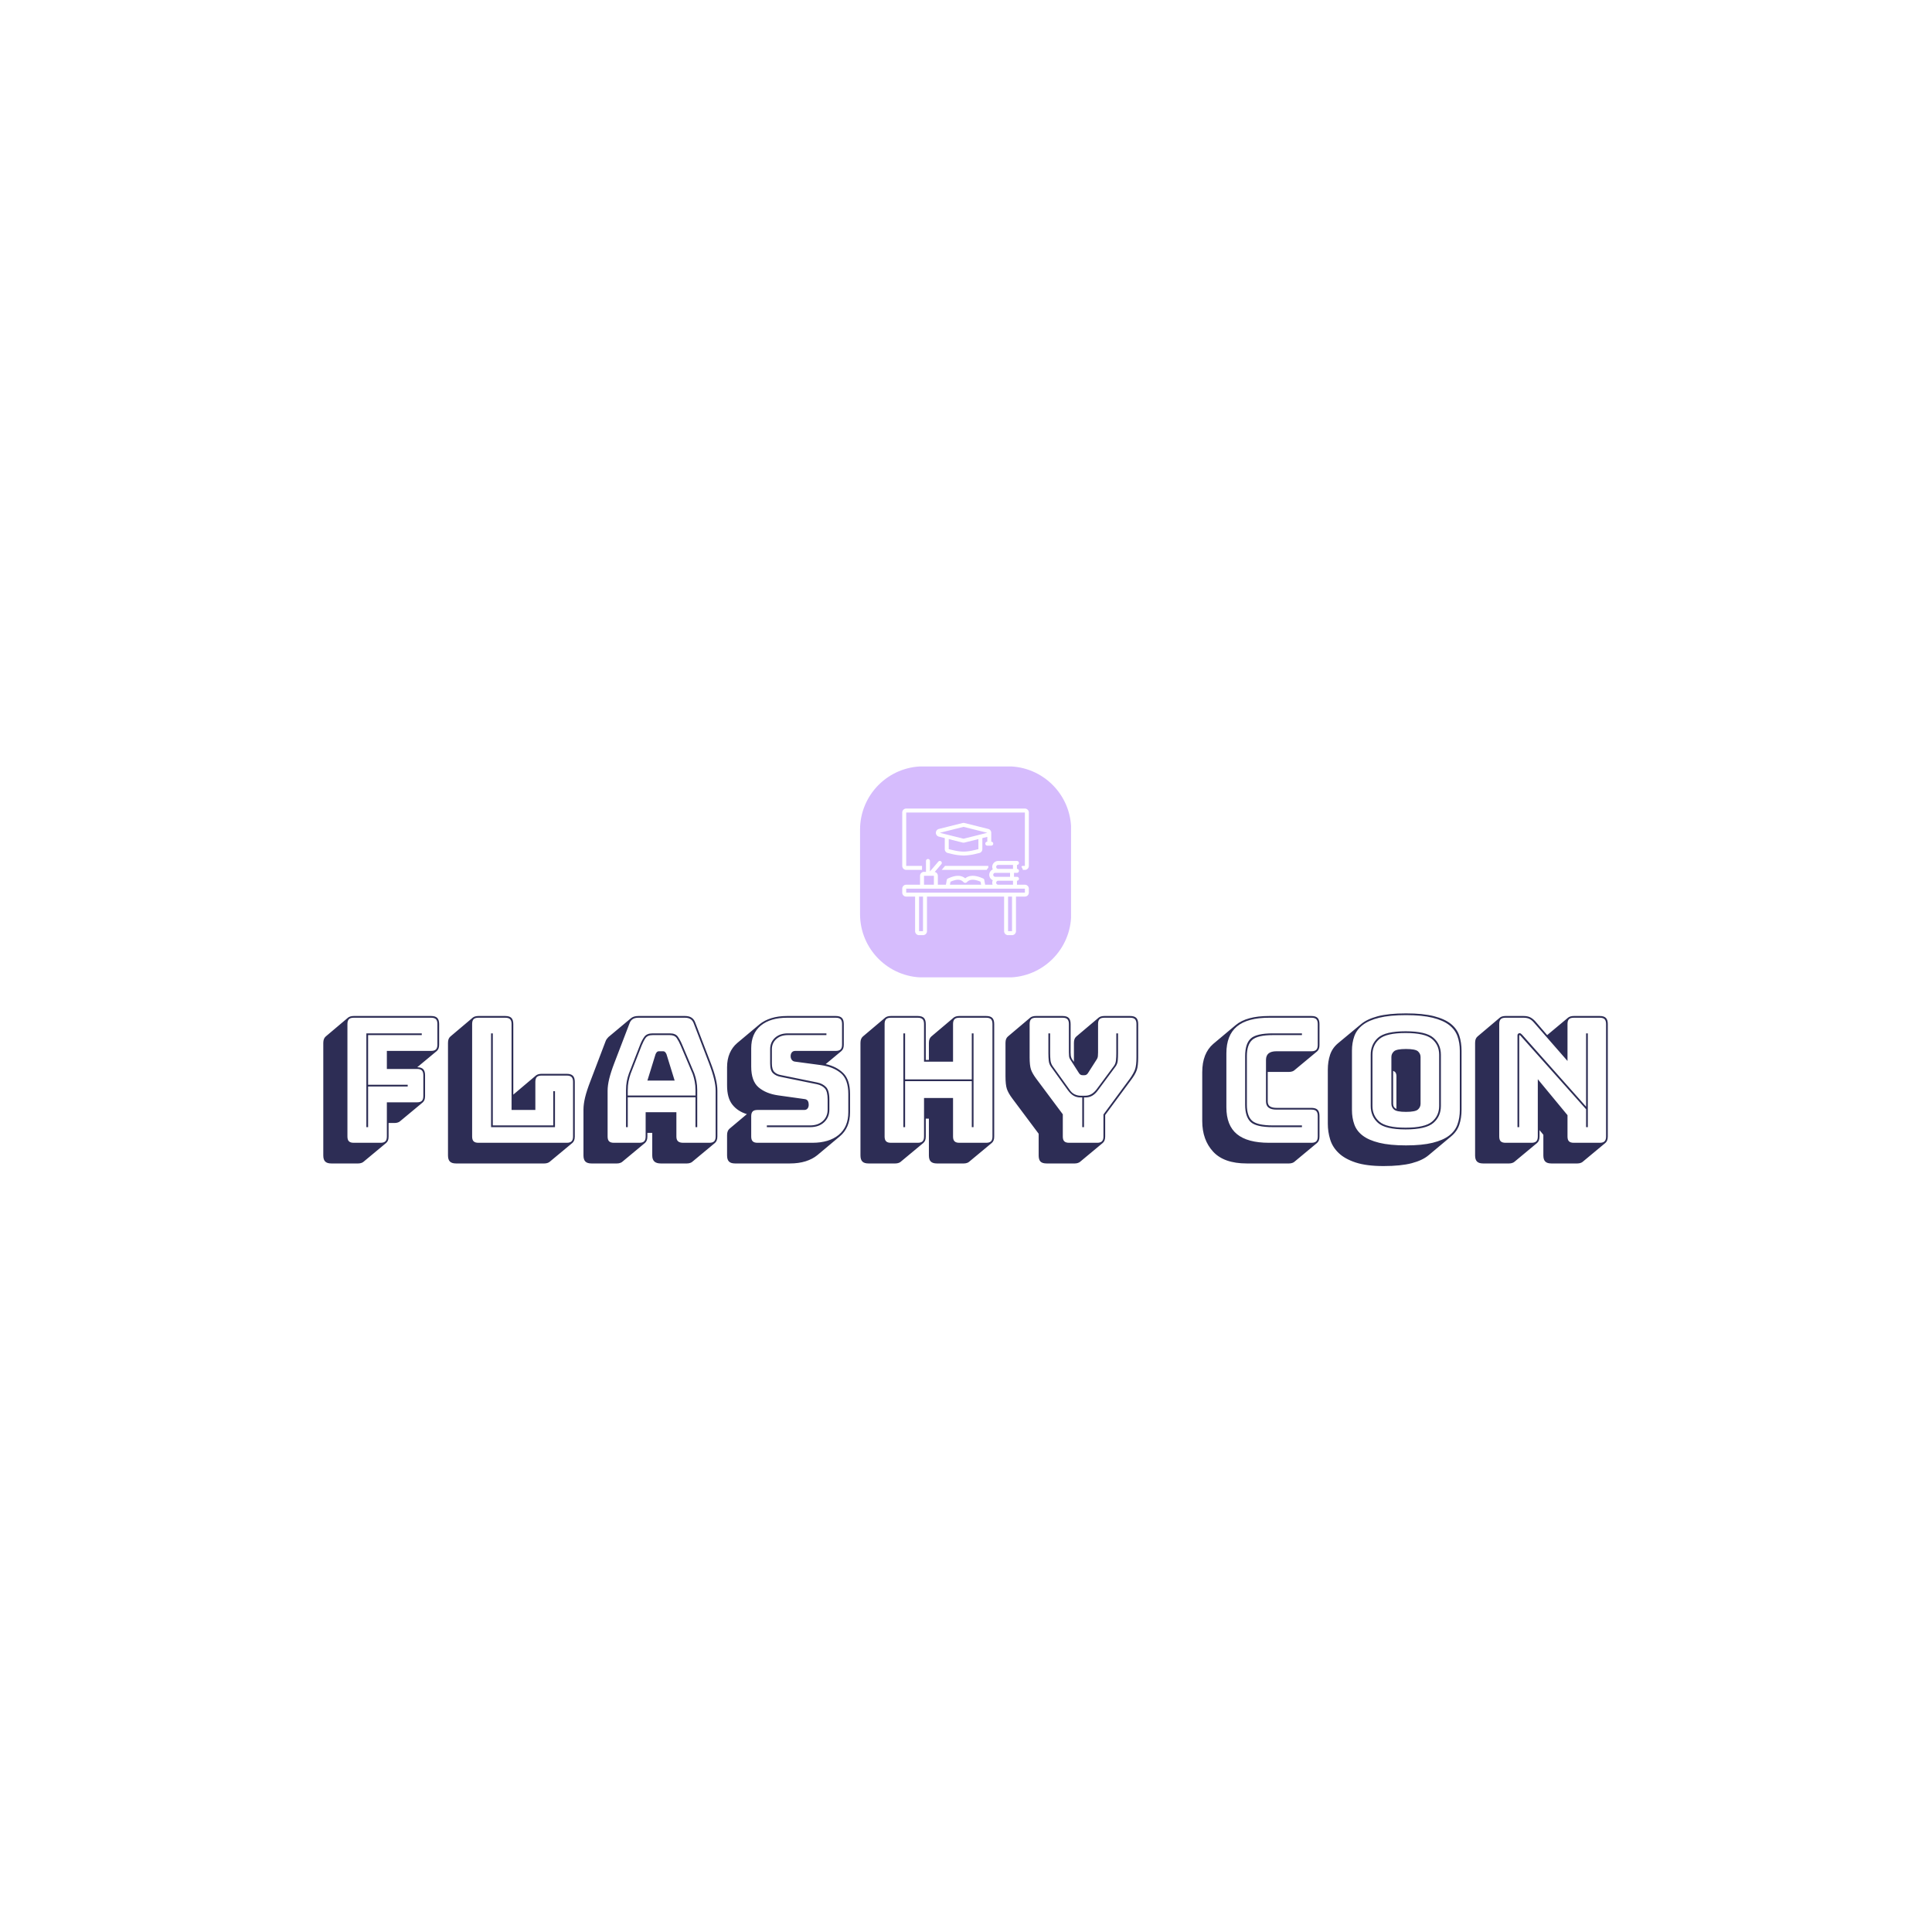 <svg xmlns="http://www.w3.org/2000/svg" version="1.1" xmlns:xlink="http://www.w3.org/1999/xlink" xmlns:svgjs="http://svgjs.dev/svgjs" width="1500" height="1500" viewBox="0 0 1500 1500"><rect width="1500" height="1500" fill="#ffffff"></rect><g transform="matrix(0.667,0,0,0.667,249.394,595.085)"><svg viewBox="0 0 396 123" data-background-color="#ffffff" preserveAspectRatio="xMidYMid meet" height="465" width="1500" xmlns="http://www.w3.org/2000/svg" xmlns:xlink="http://www.w3.org/1999/xlink"><g id="tight-bounds" transform="matrix(1,0,0,1,0.24,-0.034)"><svg viewBox="0 0 395.52 123.067" height="123.067" width="395.52"><g><svg viewBox="0 0 395.52 123.067" height="123.067" width="395.52"><g transform="matrix(1,0,0,1,0,76.061)"><svg viewBox="0 0 395.52 47.007" height="47.007" width="395.52"><g id="textblocktransform"><svg viewBox="0 0 395.52 47.007" height="47.007" width="395.52" id="textblock"><g><svg viewBox="0 0 395.52 47.007" height="47.007" width="395.52"><g transform="matrix(1,0,0,1,0,0)"><svg width="395.52" viewBox="2.25 -37.25 369.78 43.95" height="47.007" data-palette-color="#2d2d55"><path d="M12.3 5.95L12.3 5.95 4.55 5.95Q3.35 5.95 2.8 5.4 2.25 4.85 2.25 3.65L2.25 3.65 2.25-28.75Q2.25-29.4 2.43-29.85 2.6-30.3 2.95-30.6L2.95-30.6 9.4-36.05Q9.65-36.25 10.08-36.38 10.5-36.5 11-36.5L11-36.5 33.3-36.5Q34.5-36.5 35.05-35.95 35.6-35.4 35.6-34.2L35.6-34.2 35.6-28.25Q35.6-27.6 35.43-27.15 35.25-26.7 34.9-26.4L34.9-26.4 29.3-21.75Q30.45-21.75 31-21.2 31.55-20.65 31.55-19.45L31.55-19.45 31.55-13.45Q31.55-12.8 31.38-12.35 31.2-11.9 30.85-11.6L30.85-11.6 24.35-6.2Q24.15-6 23.73-5.85 23.3-5.7 22.8-5.7L22.8-5.7 21.05-5.7 21.05-1.8Q21.05-1.15 20.88-0.7 20.7-0.25 20.35 0.05L20.35 0.05 13.85 5.45Q13.65 5.65 13.23 5.8 12.8 5.95 12.3 5.95ZM11 0L18.75 0Q19.7 0 20.13-0.43 20.55-0.85 20.55-1.8L20.55-1.8 20.55-11.65 29.25-11.65Q30.2-11.65 30.63-12.08 31.05-12.5 31.05-13.45L31.05-13.45 31.05-19.45Q31.05-20.4 30.63-20.83 30.2-21.25 29.25-21.25L29.25-21.25 20.55-21.25 20.55-26.45 33.3-26.45Q34.25-26.45 34.68-26.88 35.1-27.3 35.1-28.25L35.1-28.25 35.1-34.2Q35.1-35.15 34.68-35.58 34.25-36 33.3-36L33.3-36 11-36Q10.05-36 9.63-35.58 9.2-35.15 9.2-34.2L9.2-34.2 9.2-1.8Q9.2-0.85 9.63-0.43 10.05 0 11 0L11 0ZM15.15-4.5L14.65-4.5 14.65-31.5 30.6-31.5 30.6-31 15.15-31 15.15-16.7 26.55-16.7 26.55-16.2 15.15-16.2 15.15-4.5ZM65.9 5.95L65.9 5.95 40.45 5.95Q39.25 5.95 38.7 5.4 38.15 4.85 38.15 3.65L38.15 3.65 38.15-28.75Q38.15-29.4 38.32-29.85 38.5-30.3 38.85-30.6L38.85-30.6 45.3-36.05Q45.55-36.25 45.97-36.38 46.4-36.5 46.9-36.5L46.9-36.5 54.65-36.5Q55.85-36.5 56.4-35.95 56.95-35.4 56.95-34.2L56.95-34.2 56.95-13.85 57.05-13.95 63.5-19.4Q63.75-19.6 64.17-19.73 64.6-19.85 65.1-19.85L65.1-19.85 72.35-19.85Q73.55-19.85 74.1-19.3 74.65-18.75 74.65-17.55L74.65-17.55 74.65-1.8Q74.65-1.15 74.47-0.7 74.3-0.25 73.95 0.05L73.95 0.05 67.45 5.45Q67.25 5.65 66.82 5.8 66.4 5.95 65.9 5.95ZM46.9 0L72.35 0Q73.3 0 73.72-0.43 74.15-0.85 74.15-1.8L74.15-1.8 74.15-17.55Q74.15-18.5 73.72-18.93 73.3-19.35 72.35-19.35L72.35-19.35 65.1-19.35Q64.15-19.35 63.72-18.93 63.3-18.5 63.3-17.55L63.3-17.55 63.3-9.45 56.45-9.45 56.45-34.2Q56.45-35.15 56.02-35.58 55.6-36 54.65-36L54.65-36 46.9-36Q45.95-36 45.52-35.58 45.1-35.15 45.1-34.2L45.1-34.2 45.1-1.8Q45.1-0.85 45.52-0.43 45.95 0 46.9 0L46.9 0ZM68.95-4.5L50.55-4.5 50.55-31.5 51.05-31.5 51.05-5 68.45-5 68.45-14.85 68.95-14.85 68.95-4.5ZM89.9-15.15L89.9-15.15 89.9-13.6 109.4-13.6 109.4-15.15Q109.4-16.5 109.17-17.65 108.95-18.8 108.6-19.8L108.6-19.8 105.15-27.95Q104.6-29.25 104-30.13 103.4-31 102-31L102-31 97.1-31Q95.6-31 95-30.13 94.4-29.25 93.9-28L93.9-28 90.7-19.8Q90.35-18.8 90.12-17.65 89.9-16.5 89.9-15.15ZM95.55-17.9L97.9-25.5Q98.1-25.95 98.32-26.15 98.55-26.35 98.85-26.35L98.85-26.35 100.1-26.35Q100.4-26.35 100.62-26.15 100.85-25.95 101.05-25.5L101.05-25.5 103.4-17.9 95.55-17.9ZM109.9-4.5L109.4-4.5 109.4-13.1 89.9-13.1 89.9-4.5 89.4-4.5 89.4-15.15Q89.4-16.55 89.62-17.73 89.85-18.9 90.25-20L90.25-20 93.45-28.2Q94-29.6 94.7-30.55 95.4-31.5 97.1-31.5L97.1-31.5 102-31.5Q103.65-31.5 104.32-30.55 105-29.6 105.6-28.15L105.6-28.15 109.05-20Q109.45-18.9 109.67-17.73 109.9-16.55 109.9-15.15L109.9-15.15 109.9-4.5ZM95.05-1.8L95.05-1.8 95.05-8.8 103.9-8.8 103.9-1.8Q103.9-0.85 104.37-0.43 104.85 0 105.85 0L105.85 0 113.4 0Q114.35 0 114.77-0.43 115.2-0.85 115.2-1.8L115.2-1.8 115.2-15Q115.2-16.5 114.72-18.45 114.25-20.4 113.25-23L113.25-23 108.9-34.35Q108.6-35.2 107.97-35.6 107.35-36 106.4-36L106.4-36 92.95-36Q91.95-36 91.32-35.6 90.7-35.2 90.4-34.35L90.4-34.35 86.05-23Q85.05-20.4 84.57-18.45 84.1-16.5 84.1-15L84.1-15 84.1-1.8Q84.1-0.85 84.52-0.43 84.95 0 85.9 0L85.9 0 93.25 0Q94.2 0 94.62-0.43 95.05-0.85 95.05-1.8ZM94.85 0.05L88.35 5.45Q88.15 5.65 87.72 5.8 87.3 5.95 86.8 5.95L86.8 5.95 79.45 5.95Q78.25 5.95 77.7 5.4 77.15 4.85 77.15 3.65L77.15 3.65 77.15-9.55Q77.15-11.1 77.62-13.08 78.1-15.05 79.15-17.75L79.15-17.75 83.45-29.05Q83.6-29.5 83.82-29.83 84.05-30.15 84.3-30.4L84.3-30.4 84.35-30.45 90.75-35.8Q91.15-36.15 91.7-36.33 92.25-36.5 92.95-36.5L92.95-36.5 106.4-36.5Q107.55-36.5 108.27-36.02 109-35.55 109.35-34.55L109.35-34.55 113.7-23.2Q114.75-20.5 115.22-18.53 115.7-16.55 115.7-15L115.7-15 115.7-1.8Q115.7-1.15 115.52-0.7 115.35-0.25 115 0.05L115 0.05 108.5 5.45Q108.3 5.65 107.87 5.8 107.45 5.95 106.95 5.95L106.95 5.95 99.4 5.95Q98.15 5.95 97.55 5.38 96.95 4.8 96.95 3.65L96.95 3.65 96.95-2.85 95.55-2.85 95.55-1.8Q95.55-1.15 95.37-0.7 95.2-0.25 94.85 0.05L94.85 0.05ZM136.59 5.95L120.79 5.95Q119.59 5.95 119.04 5.4 118.49 4.85 118.49 3.65L118.49 3.65 118.49-2.2Q118.49-2.85 118.67-3.3 118.84-3.75 119.19-4.05L119.19-4.05 124.19-8.25Q121.54-9.05 120.02-10.98 118.49-12.9 118.49-16.5L118.49-16.5 118.49-21.75Q118.49-24 119.24-25.75 119.99-27.5 121.39-28.7L121.39-28.7 127.89-34.15Q129.24-35.25 131.24-35.88 133.24-36.5 135.79-36.5L135.79-36.5 149.79-36.5Q150.99-36.5 151.54-35.95 152.09-35.4 152.09-34.2L152.09-34.2 152.09-28.25Q152.09-27.6 151.92-27.15 151.74-26.7 151.39-26.4L151.39-26.4 146.89-22.65Q150.04-21.95 151.97-20.03 153.89-18.1 153.89-14.05L153.89-14.05 153.89-8.8Q153.89-6.55 153.14-4.8 152.39-3.05 150.94-1.85L150.94-1.85 144.49 3.55Q143.09 4.7 141.09 5.33 139.09 5.95 136.59 5.95L136.59 5.95ZM127.24 0L143.04 0Q147.84 0 150.62-2.27 153.39-4.55 153.39-8.8L153.39-8.8 153.39-14.05Q153.39-18.25 151.24-20.05 149.09-21.85 145.59-22.35L145.59-22.35 138.14-23.35Q137.49-23.4 137.14-23.85 136.79-24.3 136.79-24.95L136.79-24.95Q136.79-25.6 137.14-26.03 137.49-26.45 138.14-26.45L138.14-26.45 149.79-26.45Q150.74-26.45 151.17-26.88 151.59-27.3 151.59-28.25L151.59-28.25 151.59-34.2Q151.59-35.15 151.17-35.58 150.74-36 149.79-36L149.79-36 135.79-36Q130.94-36 128.19-33.73 125.44-31.45 125.44-27.2L125.44-27.2 125.44-21.95Q125.44-17.75 127.57-15.95 129.69-14.15 133.19-13.65L133.19-13.65 140.69-12.6Q141.34-12.55 141.67-12.15 141.99-11.75 141.99-10.9L141.99-10.9Q141.99-10.3 141.67-9.88 141.34-9.45 140.69-9.45L140.69-9.45 127.24-9.45Q126.29-9.45 125.87-9.03 125.44-8.6 125.44-7.65L125.44-7.65 125.44-1.8Q125.44-0.85 125.87-0.43 126.29 0 127.24 0L127.24 0ZM135.99-31.5L147.09-31.5 147.09-31 135.99-31Q133.89-31 132.64-29.85 131.39-28.7 131.39-26.95L131.39-26.95 131.39-22.85Q131.39-21.1 132.09-20.4 132.79-19.7 133.94-19.5L133.94-19.5 144.49-17.35Q145.99-17.05 146.97-16.05 147.94-15.05 147.94-12.45L147.94-12.45 147.94-9.55Q147.94-7.35 146.44-5.93 144.94-4.5 142.39-4.5L142.39-4.5 129.94-4.5 129.94-5 142.39-5Q144.69-5 146.07-6.28 147.44-7.55 147.44-9.55L147.44-9.55 147.44-12.45Q147.44-14.8 146.62-15.68 145.79-16.55 144.39-16.85L144.39-16.85 133.84-19Q132.54-19.25 131.72-20.03 130.89-20.8 130.89-22.85L130.89-22.85 130.89-26.95Q130.89-28.95 132.29-30.23 133.69-31.5 135.99-31.5L135.99-31.5ZM169.74-4.5L169.24-4.5 169.24-31.5 169.74-31.5 169.74-18.25 188.94-18.25 188.94-31.5 189.44-31.5 189.44-4.5 188.94-4.5 188.94-17.75 169.74-17.75 169.74-4.5ZM165.64 0L173.39 0Q174.34 0 174.77-0.43 175.19-0.85 175.19-1.8L175.19-1.8 175.19-12.9 183.54-12.9 183.54-1.8Q183.54-0.85 183.97-0.43 184.39 0 185.34 0L185.34 0 193.09 0Q194.04 0 194.47-0.43 194.89-0.85 194.89-1.8L194.89-1.8 194.89-34.2Q194.89-35.15 194.47-35.58 194.04-36 193.09-36L193.09-36 185.34-36Q184.39-36 183.97-35.58 183.54-35.15 183.54-34.2L183.54-34.2 183.54-23.35 175.19-23.35 175.19-34.2Q175.19-35.15 174.77-35.58 174.34-36 173.39-36L173.39-36 165.64-36Q164.69-36 164.27-35.58 163.84-35.15 163.84-34.2L163.84-34.2 163.84-1.8Q163.84-0.85 164.27-0.43 164.69 0 165.64 0L165.64 0ZM174.99 0.05L174.99 0.05 168.49 5.45Q168.29 5.65 167.87 5.8 167.44 5.95 166.94 5.95L166.94 5.95 159.19 5.95Q157.99 5.95 157.44 5.4 156.89 4.85 156.89 3.65L156.89 3.65 156.89-28.75Q156.89-29.4 157.07-29.85 157.24-30.3 157.59-30.6L157.59-30.6 164.04-36.05Q164.29-36.25 164.72-36.38 165.14-36.5 165.64-36.5L165.64-36.5 173.39-36.5Q174.59-36.5 175.14-35.95 175.69-35.4 175.69-34.2L175.69-34.2 175.69-23.85 176.59-23.85 176.59-28.75Q176.59-29.4 176.77-29.85 176.94-30.3 177.29-30.6L177.29-30.6 183.74-36.05Q183.99-36.25 184.42-36.38 184.84-36.5 185.34-36.5L185.34-36.5 193.09-36.5Q194.29-36.5 194.84-35.95 195.39-35.4 195.39-34.2L195.39-34.2 195.39-1.8Q195.39-1.15 195.22-0.7 195.04-0.25 194.69 0.05L194.69 0.05 188.19 5.45Q187.99 5.65 187.57 5.8 187.14 5.95 186.64 5.95L186.64 5.95 178.89 5.95Q177.69 5.95 177.14 5.4 176.59 4.85 176.59 3.65L176.59 3.65 176.59-6.95 175.69-6.95 175.69-1.8Q175.69-1.15 175.52-0.7 175.34-0.25 174.99 0.05ZM218.59 5.95L218.59 5.95 210.49 5.95Q209.24 5.95 208.71 5.4 208.19 4.85 208.19 3.65L208.19 3.65 208.19-2.6 200.64-12.7Q199.44-14.3 199.04-15.5 198.64-16.7 198.64-19.15L198.64-19.15 198.64-28.75Q198.64-29.4 198.81-29.85 198.99-30.3 199.34-30.6L199.34-30.6 205.79-36.05Q206.04-36.25 206.46-36.38 206.89-36.5 207.39-36.5L207.39-36.5 215.09-36.5Q216.29-36.5 216.84-35.95 217.39-35.4 217.39-34.2L217.39-34.2 217.39-26Q217.39-25.55 217.44-25.1 217.49-24.65 217.74-24.15L217.74-24.15 218.34-23.3 218.34-28.75Q218.34-29.4 218.51-29.85 218.69-30.3 219.04-30.6L219.04-30.6 225.49-36.05Q225.74-36.25 226.16-36.38 226.59-36.5 227.09-36.5L227.09-36.5 234.54-36.5Q235.74-36.5 236.29-35.95 236.84-35.4 236.84-34.2L236.84-34.2 236.84-24.6Q236.84-22.15 236.44-20.95 236.04-19.75 234.84-18.15L234.84-18.15 227.34-8 227.34-1.8Q227.34-1.15 227.16-0.7 226.99-0.25 226.64 0.05L226.64 0.05 220.14 5.45Q219.94 5.65 219.51 5.8 219.09 5.95 218.59 5.95ZM216.94 0L225.04 0Q225.99 0 226.41-0.43 226.84-0.85 226.84-1.8L226.84-1.8 226.84-8.15 234.44-18.45Q235.54-20 235.94-21.15 236.34-22.3 236.34-24.6L236.34-24.6 236.34-34.2Q236.34-35.15 235.91-35.58 235.49-36 234.54-36L234.54-36 227.09-36Q226.14-36 225.71-35.58 225.29-35.15 225.29-34.2L225.29-34.2 225.29-26Q225.29-25.5 225.24-24.95 225.19-24.4 224.84-23.9L224.84-23.9 222.54-20.3Q222.29-19.85 222.01-19.65 221.74-19.45 221.34-19.45L221.34-19.45 220.84-19.45Q220.44-19.45 220.16-19.65 219.89-19.85 219.64-20.3L219.64-20.3 217.34-23.9Q216.99-24.4 216.94-24.95 216.89-25.5 216.89-26L216.89-26 216.89-34.2Q216.89-35.15 216.46-35.58 216.04-36 215.09-36L215.09-36 207.39-36Q206.44-36 206.01-35.58 205.59-35.15 205.59-34.2L205.59-34.2 205.59-24.6Q205.59-22.3 205.96-21.15 206.34-20 207.49-18.45L207.49-18.45 215.14-8.2 215.14-1.8Q215.14-0.85 215.56-0.43 215.99 0 216.94 0L216.94 0ZM221.59-13.05L221.59-13.05 221.24-13.05 221.24-4.5 220.74-4.5 220.74-13.05 220.24-13.05Q219.14-13.05 218.26-13.55 217.39-14.05 216.59-15.15L216.59-15.15 211.74-21.9Q211.19-22.65 211.09-23.65 210.99-24.65 210.99-25.75L210.99-25.75 210.99-31.5 211.49-31.5 211.49-25.75Q211.49-24.7 211.59-23.78 211.69-22.85 212.19-22.1L212.19-22.1 217.04-15.35Q217.69-14.35 218.54-13.95 219.39-13.55 220.24-13.55L220.24-13.55 221.59-13.55Q222.54-13.55 223.31-13.98 224.09-14.4 224.84-15.35L224.84-15.35 229.84-22.1Q230.34-22.75 230.44-23.73 230.54-24.7 230.54-25.75L230.54-25.75 230.54-31.5 231.04-31.5 231.04-25.75Q231.04-24.65 230.96-23.68 230.89-22.7 230.29-21.9L230.29-21.9 225.29-15.15Q224.49-14.05 223.61-13.55 222.74-13.05 221.59-13.05ZM280.28 5.95L280.28 5.95 268.08 5.95Q261.53 5.95 258.41 2.55 255.28-0.85 255.28-6.25L255.28-6.25 255.28-20.3Q255.28-23.05 256.08-25.08 256.88-27.1 258.43-28.45L258.43-28.45 264.93-33.9Q266.48-35.2 268.88-35.85 271.28-36.5 274.53-36.5L274.53-36.5 286.73-36.5Q287.93-36.5 288.48-35.95 289.03-35.4 289.03-34.2L289.03-34.2 289.03-28.15Q289.03-27.5 288.86-27.05 288.68-26.6 288.33-26.3L288.33-26.3 281.83-20.9Q281.63-20.7 281.21-20.55 280.78-20.4 280.28-20.4L280.28-20.4 274.13-20.4 274.13-11.95Q274.13-10.9 274.78-10.48 275.43-10.05 276.68-10.05L276.68-10.05 286.73-10.05Q287.93-10.05 288.48-9.5 289.03-8.95 289.03-7.75L289.03-7.75 289.03-1.8Q289.03-1.15 288.86-0.7 288.68-0.25 288.33 0.05L288.33 0.05 281.83 5.45Q281.63 5.65 281.21 5.8 280.78 5.95 280.28 5.95ZM274.53 0L286.73 0Q287.68 0 288.11-0.43 288.53-0.85 288.53-1.8L288.53-1.8 288.53-7.75Q288.53-8.7 288.11-9.13 287.68-9.55 286.73-9.55L286.73-9.55 276.68-9.55Q275.13-9.55 274.38-10.13 273.63-10.7 273.63-11.95L273.63-11.95 273.63-23.85Q273.63-25.1 274.38-25.73 275.13-26.35 276.68-26.35L276.68-26.35 286.73-26.35Q287.68-26.35 288.11-26.78 288.53-27.2 288.53-28.15L288.53-28.15 288.53-34.2Q288.53-35.15 288.11-35.58 287.68-36 286.73-36L286.73-36 274.53-36Q268.28-36 265.26-33.48 262.23-30.95 262.23-25.75L262.23-25.75 262.23-10.2Q262.23-5 265.26-2.5 268.28 0 274.53 0L274.53 0ZM275.63-5L283.98-5 283.98-4.5 275.63-4.5Q270.78-4.5 269.21-6 267.63-7.5 267.63-10.95L267.63-10.95 267.63-24.95Q267.63-28.5 269.23-30 270.83-31.5 275.63-31.5L275.63-31.5 283.98-31.5 283.98-31 275.63-31Q271.23-31 269.68-29.63 268.13-28.25 268.13-24.95L268.13-24.95 268.13-10.95Q268.13-7.7 269.63-6.35 271.13-5 275.63-5L275.63-5ZM326.93-1.85L320.48 3.55Q318.73 5.05 315.58 5.88 312.43 6.7 307.48 6.7L307.48 6.7Q302.58 6.7 299.46 5.68 296.33 4.65 294.56 2.95 292.78 1.25 292.11-0.95 291.43-3.15 291.43-5.5L291.43-5.5 291.43-21.05Q291.43-23.35 292.08-25.33 292.73-27.3 294.43-28.7L294.43-28.7 300.93-34.1Q302.68-35.6 305.81-36.43 308.93-37.25 313.93-37.25L313.93-37.25Q318.83-37.25 321.96-36.45 325.08-35.65 326.86-34.23 328.63-32.8 329.28-30.83 329.93-28.85 329.93-26.5L329.93-26.5 329.93-9.45Q329.93-7.15 329.28-5.2 328.63-3.25 326.93-1.85L326.93-1.85ZM329.43-9.45L329.43-9.45 329.43-26.5Q329.43-28.8 328.75-30.68 328.08-32.55 326.36-33.9 324.63-35.25 321.61-36 318.58-36.75 313.93-36.75L313.93-36.75Q309.28-36.75 306.23-36 303.18-35.25 301.46-33.9 299.73-32.55 299.06-30.68 298.38-28.8 298.38-26.5L298.38-26.5 298.38-9.45Q298.38-7.15 299.06-5.28 299.73-3.4 301.46-2.08 303.18-0.75 306.23 0 309.28 0.75 313.93 0.75L313.93 0.75Q318.58 0.75 321.61 0 324.63-0.75 326.36-2.08 328.08-3.4 328.75-5.28 329.43-7.15 329.43-9.45ZM323.98-25.35L323.98-10.6Q323.98-7.6 321.83-5.73 319.68-3.85 313.83-3.85L313.83-3.85Q307.98-3.85 305.88-5.73 303.78-7.6 303.78-10.6L303.78-10.6 303.78-25.35Q303.78-28.35 305.88-30.23 307.98-32.1 313.83-32.1L313.83-32.1Q319.68-32.1 321.83-30.23 323.98-28.35 323.98-25.35L323.98-25.35ZM304.28-25.35L304.28-10.6Q304.28-7.8 306.28-6.08 308.28-4.35 313.83-4.35L313.83-4.35Q319.38-4.35 321.43-6.08 323.48-7.8 323.48-10.6L323.48-10.6 323.48-25.35Q323.48-28.15 321.43-29.88 319.38-31.6 313.83-31.6L313.83-31.6Q308.28-31.6 306.28-29.88 304.28-28.15 304.28-25.35L304.28-25.35ZM309.73-11.25L309.73-11.25 309.73-24.7Q309.73-25.65 310.48-26.33 311.23-27 313.93-27L313.93-27Q316.63-27 317.38-26.33 318.13-25.65 318.13-24.7L318.13-24.7 318.13-11.25Q318.13-10.25 317.38-9.58 316.63-8.9 313.93-8.9L313.93-8.9Q311.23-8.9 310.48-9.58 309.73-10.25 309.73-11.25ZM310.23-20.7L310.23-11.25Q310.23-10.75 310.43-10.38 310.63-10 311.18-9.75L311.18-9.75 311.18-19.25Q311.18-19.75 310.98-20.13 310.78-20.5 310.23-20.7L310.23-20.7ZM347.38-31.1L347.38-31.1 365.78-10.4 365.78-31.5 366.28-31.5 366.28-4.5 365.78-4.5 365.78-9.65 346.88-30.85Q346.83-30.9 346.75-30.95 346.68-31 346.63-31L346.63-31Q346.58-31 346.55-30.95 346.53-30.9 346.53-30.85L346.53-30.85 346.53-4.5 346.03-4.5 346.03-30.95Q346.03-31.25 346.23-31.4 346.43-31.55 346.63-31.55L346.63-31.55Q346.83-31.55 346.98-31.45 347.13-31.35 347.38-31.1ZM342.58 0L350.08 0Q351.03 0 351.45-0.43 351.88-0.85 351.88-1.8L351.88-1.8 351.88-18.3 360.43-7.95 360.43-1.8Q360.43-0.85 360.85-0.43 361.28 0 362.23 0L362.23 0 369.73 0Q370.68 0 371.1-0.43 371.53-0.85 371.53-1.8L371.53-1.8 371.53-34.2Q371.53-35.15 371.1-35.58 370.68-36 369.73-36L369.73-36 362.23-36Q361.28-36 360.85-35.58 360.43-35.15 360.43-34.2L360.43-34.2 360.43-23.55 350.73-34.65Q350.08-35.4 349.4-35.7 348.73-36 347.78-36L347.78-36 342.58-36Q341.63-36 341.2-35.58 340.78-35.15 340.78-34.2L340.78-34.2 340.78-1.8Q340.78-0.85 341.2-0.43 341.63 0 342.58 0L342.58 0ZM351.68 0.05L351.68 0.05 345.18 5.45Q344.98 5.65 344.55 5.8 344.13 5.95 343.63 5.95L343.63 5.95 336.13 5.95Q334.93 5.95 334.38 5.4 333.83 4.85 333.83 3.65L333.83 3.65 333.83-28.75Q333.83-29.4 334-29.85 334.18-30.3 334.53-30.6L334.53-30.6 340.98-36.05Q341.23-36.25 341.65-36.38 342.08-36.5 342.58-36.5L342.58-36.5 347.78-36.5Q348.88-36.5 349.63-36.15 350.38-35.8 351.13-35L351.13-35 354.58-31 360.63-36.05Q360.88-36.25 361.3-36.38 361.73-36.5 362.23-36.5L362.23-36.5 369.73-36.5Q370.93-36.5 371.48-35.95 372.03-35.4 372.03-34.2L372.03-34.2 372.03-1.8Q372.03-1.15 371.85-0.7 371.68-0.25 371.33 0.05L371.33 0.05 364.83 5.45Q364.63 5.65 364.2 5.8 363.78 5.95 363.28 5.95L363.28 5.95 355.78 5.95Q354.58 5.95 354.03 5.4 353.48 4.85 353.48 3.65L353.48 3.65 353.48-2.3 352.38-3.65 352.38-1.8Q352.38-1.15 352.2-0.7 352.03-0.25 351.68 0.05Z" opacity="1" transform="matrix(1,0,0,1,0,0)" fill="#2d2d55" class="wordmark-text-0" data-fill-palette-color="primary" id="text-0"></path></svg></g></svg></g></svg></g></svg></g><g transform="matrix(1,0,0,1,165.278,0)"><svg viewBox="0 0 64.963 64.963" height="64.963" width="64.963"><g><svg></svg></g><g id="icon-0"><svg viewBox="0 0 64.963 64.963" height="64.963" width="64.963"><g><path transform="scale(0.65,0.65)" d="M30 100c-16.569 0-30-13.431-30-30v-40c0-16.569 13.431-30 30-30h40c16.569 0 30 13.431 30 30v40c0 16.569-13.431 30-30 30z" fill="#d6bcfd" fill-rule="nonzero" stroke="none" stroke-width="1" stroke-linecap="butt" stroke-linejoin="miter" stroke-miterlimit="10" stroke-dasharray="" stroke-dashoffset="0" font-family="none" font-weight="none" font-size="none" text-anchor="none" style="mix-blend-mode: normal" data-fill-palette-color="accent"></path></g><g transform="matrix(1,0,0,1,12.993,12.993)"><svg viewBox="0 0 38.978 38.978" height="38.978" width="38.978"><g><svg xmlns="http://www.w3.org/2000/svg" data-name="Layer 1" viewBox="0 0 128 128" x="0" y="0" height="38.978" width="38.978" class="icon-cg-0" data-fill-palette-color="quaternary" id="cg-0"><path d="M124 77h-8V73a2 2 0 0 0 0-4h-3V65h3a2 2 0 0 0 0-4V57a2 2 0 0 0 0-4H97a5.987 5.987 0 0 0-5.437 8.522 5.992 5.992 0 0 0 0 10.956A5.911 5.911 0 0 0 91.35 77H83.839c-0.381-1.912-0.761-3.9-0.839-4.454a2 2 0 0 0-1.197-1.822c-3.301-1.448-11.9-5.218-18.115-0.188-5.959-4.857-13.633-1.501-17.389 0.143l-0.1 0.044a2 2 0 0 0-1.166 1.471L44.15 77H36V68a4.005 4.005 0 0 0-3.171-3.911l6.692-7.83a2 2 0 1 0-3.041-2.599L28 63.582V53a2 2 0 0 0-4 0V64H22a4.005 4.005 0 0 0-4 4v9H4a4 4 0 0 0-4 4v4a4 4 0 0 0 4 4h9v35a4 4 0 0 0 4 4h4a4 4 0 0 0 4-4V89h78v35a4 4 0 0 0 4 4h4a4 4 0 0 0 4-4V89h9a4 4 0 0 0 4-4V81A4 4 0 0 0 124 77ZM97 57h15v4H97a2 2 0 0 1 0-4Zm-3 8h15v4H94a2 2 0 0 1 0-4Zm18 8v4H97a2 2 0 0 1 0-4Zm-63.226 0.968c4.41-1.862 9.256-3.295 12.796 0.025 0.152 0.147 0.305 0.293 0.456 0.459A2.001 2.001 0 0 0 63.5 75.1h0.37a1.999 1.999 0 0 0 1.474-0.648c0.152-0.166 0.313-0.323 0.474-0.472 3.56-3.292 8.869-1.889 13.357-0.029 0.123 0.729 0.315 1.708 0.584 3.049H48.217ZM22 68H32v9H22Zm-1 56H17V89h4Zm90 0h-4V89h4Zm13-39H4V81H124Z" fill="#ffffff" data-fill-palette-color="quaternary"></path><path d="M86.97 20.619l-24-6a4 4 0 0 0-1.94 0l-24 6a4 4 0 0 0 0 7.762L43 29.873V41.05a4 4 0 0 0 3.126 3.903c0.689 0.154 1.415 0.328 2.174 0.51A57.857 57.857 0 0 0 62 47.5a57.857 57.857 0 0 0 13.7-2.037c0.759-0.182 1.485-0.356 2.174-0.51A4 4 0 0 0 81 41.05V29.873l5-1.25V33.5a2 2 0 0 0 0 4h4a2 2 0 0 0 0-4v-9A4 4 0 0 0 86.97 20.619ZM77 41.05c-4.02 0.9-9.27 2.45-15 2.45s-10.98-1.55-15-2.45V30.873l14.03 3.508a4 4 0 0 0 1.94 0L77 30.873ZM62 30.5l-24-6 24-6 24 6Z" fill="#ffffff" data-fill-palette-color="quaternary"></path><path d="M43.168 58a6.061 6.061 0 0 1-0.607 0.858L39.875 62H85.355a10.098 10.098 0 0 1 1.689-2.169C87.021 59.556 87 59.281 87 59c0-0.338 0.018-0.671 0.051-1Z" fill="#ffffff" data-fill-palette-color="quaternary"></path><path d="M124 0H4A4 4 0 0 0 0 4V58a4 4 0 0 0 4 4H20V58H4V4H124V58h-2.819a6.027 6.027 0 0 1-0.713 1c0.015 0.017 0.026 0.037 0.041 0.054a6.03 6.03 0 0 1 0.558 0.747c0.027 0.042 0.052 0.085 0.078 0.128a5.962 5.962 0 0 1 0.423 0.847c0.017 0.041 0.03 0.084 0.046 0.125a5.93 5.93 0 0 1 0.273 0.948c0.006 0.03 0.009 0.061 0.014 0.092 0.003 0.019 0.002 0.04 0.005 0.059H124a4 4 0 0 0 4-4V4A4 4 0 0 0 124 0Z" fill="#ffffff" data-fill-palette-color="quaternary"></path></svg></g></svg></g></svg></g></svg></g><g></g></svg></g><defs></defs></svg><rect width="395.52" height="123.067" fill="none" stroke="none" visibility="hidden"></rect></g></svg></g></svg>